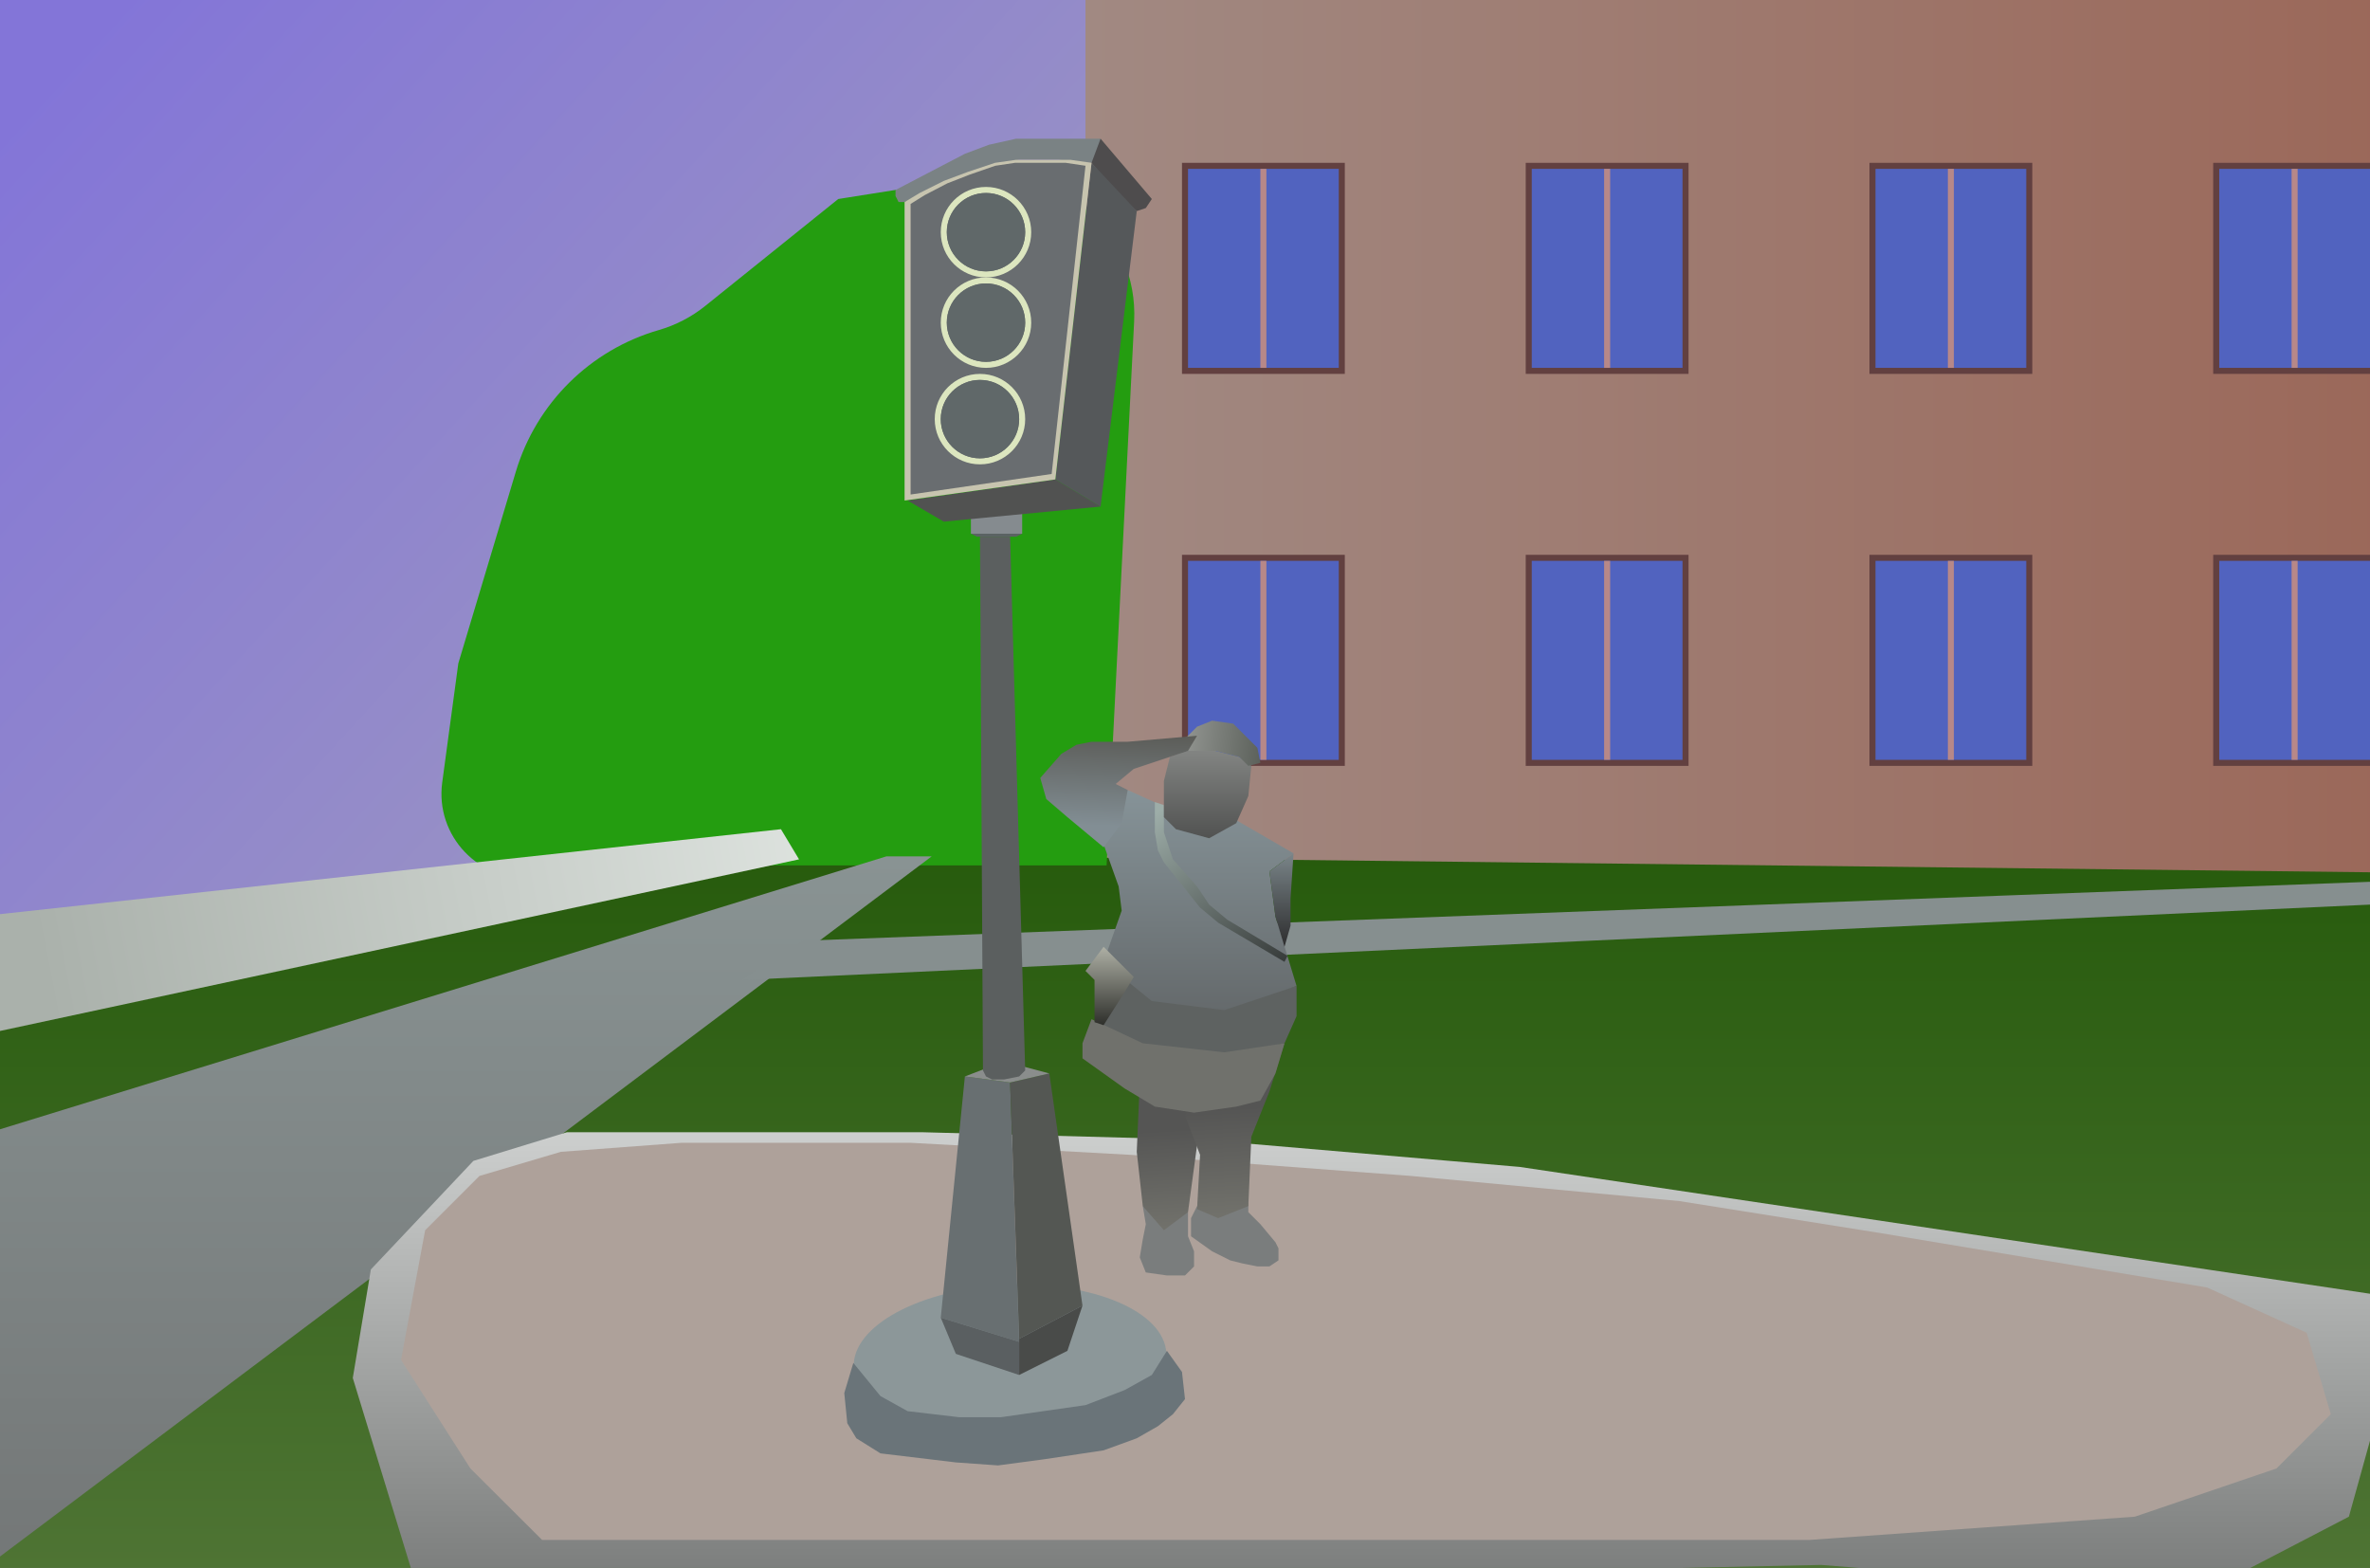 <svg width="393" height="260" viewBox="0 0 393 260" fill="none" xmlns="http://www.w3.org/2000/svg">
<rect x="0" y="0" width="393" height="260" fill="#333333" stroke="none"/>
<g clip-path="url(#clip0_38_250)">
<path d="M0 0H393V260H0V0Z" fill="white" fill-opacity="0.16"/>
<path d="M393 0H0V260H393V0Z" fill="white" fill-opacity="0.16"/>
<path d="M-32 -10H195.5L191.5 149L-13 159.5L-32 -10Z" fill="url(#paint0_linear_38_250)"/>
<rect x="180" y="-5" width="213" height="150" fill="url(#paint1_linear_38_250)"/>
<rect x="196" y="92" width="27" height="35" fill="#624040"/>
<rect x="197" y="93" width="25" height="33" fill="#5163BF"/>
<rect x="209" y="93" width="1" height="33" fill="#B78888"/>
<rect x="253" y="92" width="27" height="35" fill="#624040"/>
<rect x="254" y="93" width="25" height="33" fill="#5163BF"/>
<rect x="266" y="93" width="1" height="33" fill="#B78888"/>
<rect x="310" y="92" width="27" height="35" fill="#624040"/>
<rect x="311" y="93" width="25" height="33" fill="#5163BF"/>
<rect x="323" y="93" width="1" height="33" fill="#B78888"/>
<rect x="367" y="92" width="27" height="35" fill="#624040"/>
<rect x="368" y="93" width="25" height="33" fill="#5163BF"/>
<rect x="380" y="93" width="1" height="33" fill="#B78888"/>
<rect x="196" y="27" width="27" height="35" fill="#624040"/>
<rect x="197" y="28" width="25" height="33" fill="#5163BF"/>
<rect x="209" y="28" width="1" height="33" fill="#B78888"/>
<rect x="253" y="27" width="27" height="35" fill="#624040"/>
<rect x="254" y="28" width="25" height="33" fill="#5163BF"/>
<rect x="266" y="28" width="1" height="33" fill="#B78888"/>
<rect x="310" y="27" width="27" height="35" fill="#624040"/>
<rect x="311" y="28" width="25" height="33" fill="#5163BF"/>
<rect x="323" y="28" width="1" height="33" fill="#B78888"/>
<rect x="367" y="27" width="27" height="35" fill="#624040"/>
<rect x="368" y="28" width="25" height="33" fill="#5163BF"/>
<rect x="380" y="28" width="1" height="33" fill="#B78888"/>
<path d="M119.5 141.5L424 145L414.982 366L61 272.519L-13 264.5L-17 174L119.5 141.5Z" fill="url(#paint2_linear_38_250)"/>
<path d="M85.544 78.188C88.945 66.85 97.871 58.015 109.243 54.73V54.73C112.053 53.918 114.674 52.556 116.953 50.724L139 33L161.497 29.436C175.928 27.15 188.805 38.724 188.066 53.316L183.5 143.5H113.5L88.355 145.571C79.441 146.305 72.134 138.607 73.332 129.743L76 110L85.544 78.188Z" fill="#249D10"/>
<path d="M147 142H154.5L-12.5 267.5L-43 200.5L147 142Z" fill="url(#paint3_linear_38_250)"/>
<path d="M133 156L425.5 145V148.5L123 162.5L133 156Z" fill="#868F8F"/>
<path d="M78.5 192.5L94 187.75H104H153L199.5 189L252 193.5L399.5 215.5L389.5 251.5L364.5 264.5L302 259.5L69.5 264.5L58.5 228.5L61.5 210.5L78.5 192.5Z" fill="url(#paint4_linear_38_250)"/>
<path d="M79.5 195L93 191L113 189.5H132H151L187.5 191.5L234 195L278.5 199.169L312 204.5L366 213.5L382.5 221L386.5 234.5L377.5 243.5L354 251.5L300 255.358H194.949H89.898L78 243.5L66.5 225.5L70.5 204L79.5 195Z" fill="#AEA19A"/>
<ellipse cx="167.486" cy="225.578" rx="25.946" ry="12.5" transform="rotate(-2.6 167.486 225.578)" fill="#8C9799"/>
<path d="M141.5 226L146 231.5L150.5 234L159 235H166L173 234L180 233L186.5 230.5L191 228L193.5 224L196 227.5L196.5 232L194.5 234.5L192 236.5L188.5 238.5L183 240.5L173 242L165.5 243L158.5 242.5L146 241L142 238.5L140.5 236L140 231L141.5 226Z" fill="#6A7479"/>
<path d="M160 178.5L167.5 179.5L169 222.5L156 218.5L160 178.5Z" fill="#686F71"/>
<path d="M156 218.5L169 222.5V228L158.5 224.5L156 218.5Z" fill="#5A5F61"/>
<path d="M167.5 179.5L174 178L179.5 216.5L169 222L167.5 179.5Z" fill="#545753"/>
<path d="M169 222L179.5 216.5L177 224L169 228V222Z" fill="#494B49"/>
<path d="M166.5 176L174 178L167.5 179.5L160 178.5L166.5 176Z" fill="#8A8D8C"/>
<path d="M162.5 89H167.5L170 177.5L169.5 178L169 178.5L166.5 179H164.5L163.5 178.5L163 177.5L162.5 89Z" fill="#5B5F5F"/>
<path d="M162 88H166H168.5L169.5 88.5L168.5 89H166H162L161 88.5L162 88Z" fill="#5B6363"/>
<path d="M161 84H169.5V88.5H161V84Z" fill="#858B8F"/>
<path d="M160 25.5L164 24L168.5 23H182.5V25L182 26.5L181.5 27H179.5L175.5 26.5H169L164 27.5L156 30.5L153 32L150 33.5H149L148.5 32.5V31.5L160 25.5Z" fill="#7A8284"/>
<path d="M181 27L182.5 23L191 33L190 34.5L188.5 35L185 32L181 27Z" fill="#4E4C4D"/>
<path d="M150.5 83L175 79.5L182.5 84L156.5 86.5L150.5 83Z" fill="#515251"/>
<path d="M181 27L188.5 35L182.5 84L175 79.5L181 27Z" fill="#55585A"/>
<path d="M150 33.5L152.5 32L156.5 30L160.5 28.5L165 27L168.5 26.5H173H177.5L181 27L175 79.5L150 83V33.5Z" fill="#C7C4AF"/>
<path d="M151 33.814L153.339 32.354L157.081 30.407L160.823 28.947L165.032 27.487L168.306 27H172.516H176.726L180 27.487L174.387 78.593L151 82V33.814Z" fill="#696D70"/>
<circle cx="162.5" cy="69.5" r="7" stroke="#DCE6BF"/>
<circle cx="162.5" cy="69.5" r="6.5" fill="#606869"/>
<circle cx="163.5" cy="53.5" r="7" stroke="#DCE6BF"/>
<circle cx="163.5" cy="53.5" r="6.5" fill="#606869"/>
<circle cx="163.5" cy="38.5" r="7" stroke="#DCE6BF"/>
<circle cx="163.5" cy="38.5" r="6.5" fill="#606869"/>
<path d="M189.5 200L191.5 201L193.5 201.5H195.5L197 201V205L198 207.5V210L196.5 211.5H193.5L190 211L189 208.5L189.5 205.5L190 203L189.5 200Z" fill="#7A7D7D"/>
<path d="M198.5 200L200.5 201L203.5 200L205 199.5H207V201L209 203L211.5 206L212 207V209L210.5 210H208.5L206 209.5L204 209L201 207.5L197.5 205V202L198.5 200Z" fill="#7A7D7D"/>
<path d="M189 179.5L195.5 178L202 177.5L199.5 182.5L197 201L193 204L189.5 200L188.5 191L189 179.5Z" fill="url(#paint5_linear_38_250)"/>
<path d="M200 178L213 173L210.5 181L207.5 188.5L207 200L202 202L198.5 200.5L199 191.5L196.5 185L200 178Z" fill="url(#paint6_linear_38_250)"/>
<path d="M187.5 162L193 166H205.5L215 163.5V168.5L213 173L204 175L190 174L182.5 170.5L187.5 162Z" fill="#5E6261"/>
<path d="M181 169L189.5 173L203 174.5L213 173L211.5 178L209 182.5L205 183.5L198 184.5L191.5 183.5L186.5 180.5L179.5 175.5V173L181 169Z" fill="#70716C"/>
<path d="M187 131L192.5 133.5L195 137L200 138L205 136L214.5 141.5L210.5 144.5L211.5 152L215 163.5L203 167.5L191 166L183 159.5L186 151L185.5 147L183 140L185 136.5L187 131Z" fill="url(#paint7_linear_38_250)"/>
<path d="M183 157L185.5 159.5L188 162L186.5 164.5L183 170L181.5 169.5V162.5L180 161L183 157Z" fill="url(#paint8_linear_38_250)"/>
<path d="M191.5 133L193 133.5V138L194.5 142.5L198.5 147L200.5 150L203.5 152.5L213.5 158.5L213 159.5L202 153L199 150.5L195 145.5L193 143L192 141L191.5 138V133Z" fill="url(#paint9_linear_38_250)"/>
<path d="M210.5 144.5L214.5 141.5L214 149V153.5L213 157L211.5 152L210.5 144.5Z" fill="url(#paint10_linear_38_250)"/>
<path d="M201.5 124.5L205.5 125.5L207.5 127L207 132L205 136.5L200.5 139L195 137.5L193 135.5V133.5V129.5L194 125.5L198 124L201.5 124.5Z" fill="url(#paint11_linear_38_250)"/>
<path d="M196.5 122.5L198.5 120.5L201 119.5L204.5 120L206.5 122L208.5 124L209 126.5L207 127L205.5 125.5L201.5 124.5H199H197L196.5 122.5Z" fill="url(#paint12_linear_38_250)"/>
<path d="M181 123H187L198.5 122L197 124.5L188 127.5L185 130L187 131L186 136.5L183 140.5L177 135.5L173.5 132.5L172.5 129L176 125L178.5 123.5L181 123Z" fill="url(#paint13_linear_38_250)"/>
<path d="M-13 153L129.5 137.5L132.5 142.5L-16.5 174.5L-13 153Z" fill="url(#paint14_linear_38_250)"/>
</g>
<defs>
<linearGradient id="paint0_linear_38_250" x1="12.5" y1="7.5" x2="175" y2="156.5" gradientUnits="userSpaceOnUse">
<stop stop-color="#8375D8"/>
<stop offset="1" stop-color="#A29EBC"/>
</linearGradient>
<linearGradient id="paint1_linear_38_250" x1="180" y1="63.5" x2="435" y2="63.5" gradientUnits="userSpaceOnUse">
<stop stop-color="#A18982"/>
<stop offset="1" stop-color="#9A6252"/>
</linearGradient>
<linearGradient id="paint2_linear_38_250" x1="244.5" y1="122" x2="244.5" y2="366" gradientUnits="userSpaceOnUse">
<stop stop-color="#D9D9D9"/>
<stop offset="0" stop-color="#205706"/>
<stop offset="1" stop-color="#728A57"/>
</linearGradient>
<linearGradient id="paint3_linear_38_250" x1="55.75" y1="142" x2="55.75" y2="267.5" gradientUnits="userSpaceOnUse">
<stop stop-color="#899393"/>
<stop offset="1" stop-color="#727575"/>
</linearGradient>
<linearGradient id="paint4_linear_38_250" x1="180.75" y1="187.75" x2="180.75" y2="264.5" gradientUnits="userSpaceOnUse">
<stop stop-color="#CDCFCE"/>
<stop offset="1" stop-color="#787A79"/>
</linearGradient>
<linearGradient id="paint5_linear_38_250" x1="194.837" y1="187.331" x2="195.829" y2="203.965" gradientUnits="userSpaceOnUse">
<stop stop-color="#555554"/>
<stop offset="1" stop-color="#72726C"/>
</linearGradient>
<linearGradient id="paint6_linear_38_250" x1="204.245" y1="183.758" x2="205.218" y2="201.975" gradientUnits="userSpaceOnUse">
<stop stop-color="#555554"/>
<stop offset="1" stop-color="#72726C"/>
</linearGradient>
<linearGradient id="paint7_linear_38_250" x1="199" y1="131" x2="199" y2="167.5" gradientUnits="userSpaceOnUse">
<stop stop-color="#869398"/>
<stop offset="1" stop-color="#656A6C"/>
</linearGradient>
<linearGradient id="paint8_linear_38_250" x1="184" y1="157" x2="184" y2="170" gradientUnits="userSpaceOnUse">
<stop stop-color="#AEB0A5"/>
<stop offset="1" stop-color="#2E2F2B"/>
</linearGradient>
<linearGradient id="paint9_linear_38_250" x1="194.5" y1="133" x2="212.5" y2="161" gradientUnits="userSpaceOnUse">
<stop stop-color="#9DADA8"/>
<stop offset="1" stop-color="#343837"/>
</linearGradient>
<linearGradient id="paint10_linear_38_250" x1="212.5" y1="141.5" x2="212.5" y2="157" gradientUnits="userSpaceOnUse">
<stop stop-color="#7A8589"/>
<stop offset="1" stop-color="#2D2D2E"/>
</linearGradient>
<linearGradient id="paint11_linear_38_250" x1="200.25" y1="124" x2="200.25" y2="139" gradientUnits="userSpaceOnUse">
<stop stop-color="#848684"/>
<stop offset="1" stop-color="#515251"/>
</linearGradient>
<linearGradient id="paint12_linear_38_250" x1="209" y1="124" x2="196.5" y2="122.5" gradientUnits="userSpaceOnUse">
<stop stop-color="#5D625C"/>
<stop offset="1" stop-color="#919490"/>
</linearGradient>
<linearGradient id="paint13_linear_38_250" x1="185.5" y1="122" x2="185" y2="137" gradientUnits="userSpaceOnUse">
<stop stop-color="#5C5D59"/>
<stop offset="1" stop-color="#828E94"/>
</linearGradient>
<linearGradient id="paint14_linear_38_250" x1="7" y1="160.5" x2="156.5" y2="131.5" gradientUnits="userSpaceOnUse">
<stop stop-color="#AAB1AB"/>
<stop offset="1" stop-color="#E6EBE7"/>
</linearGradient>
<clipPath id="clip0_38_250">
<path d="M0 0H393V260H0V0Z" fill="white"/>
</clipPath>
</defs>
</svg>
